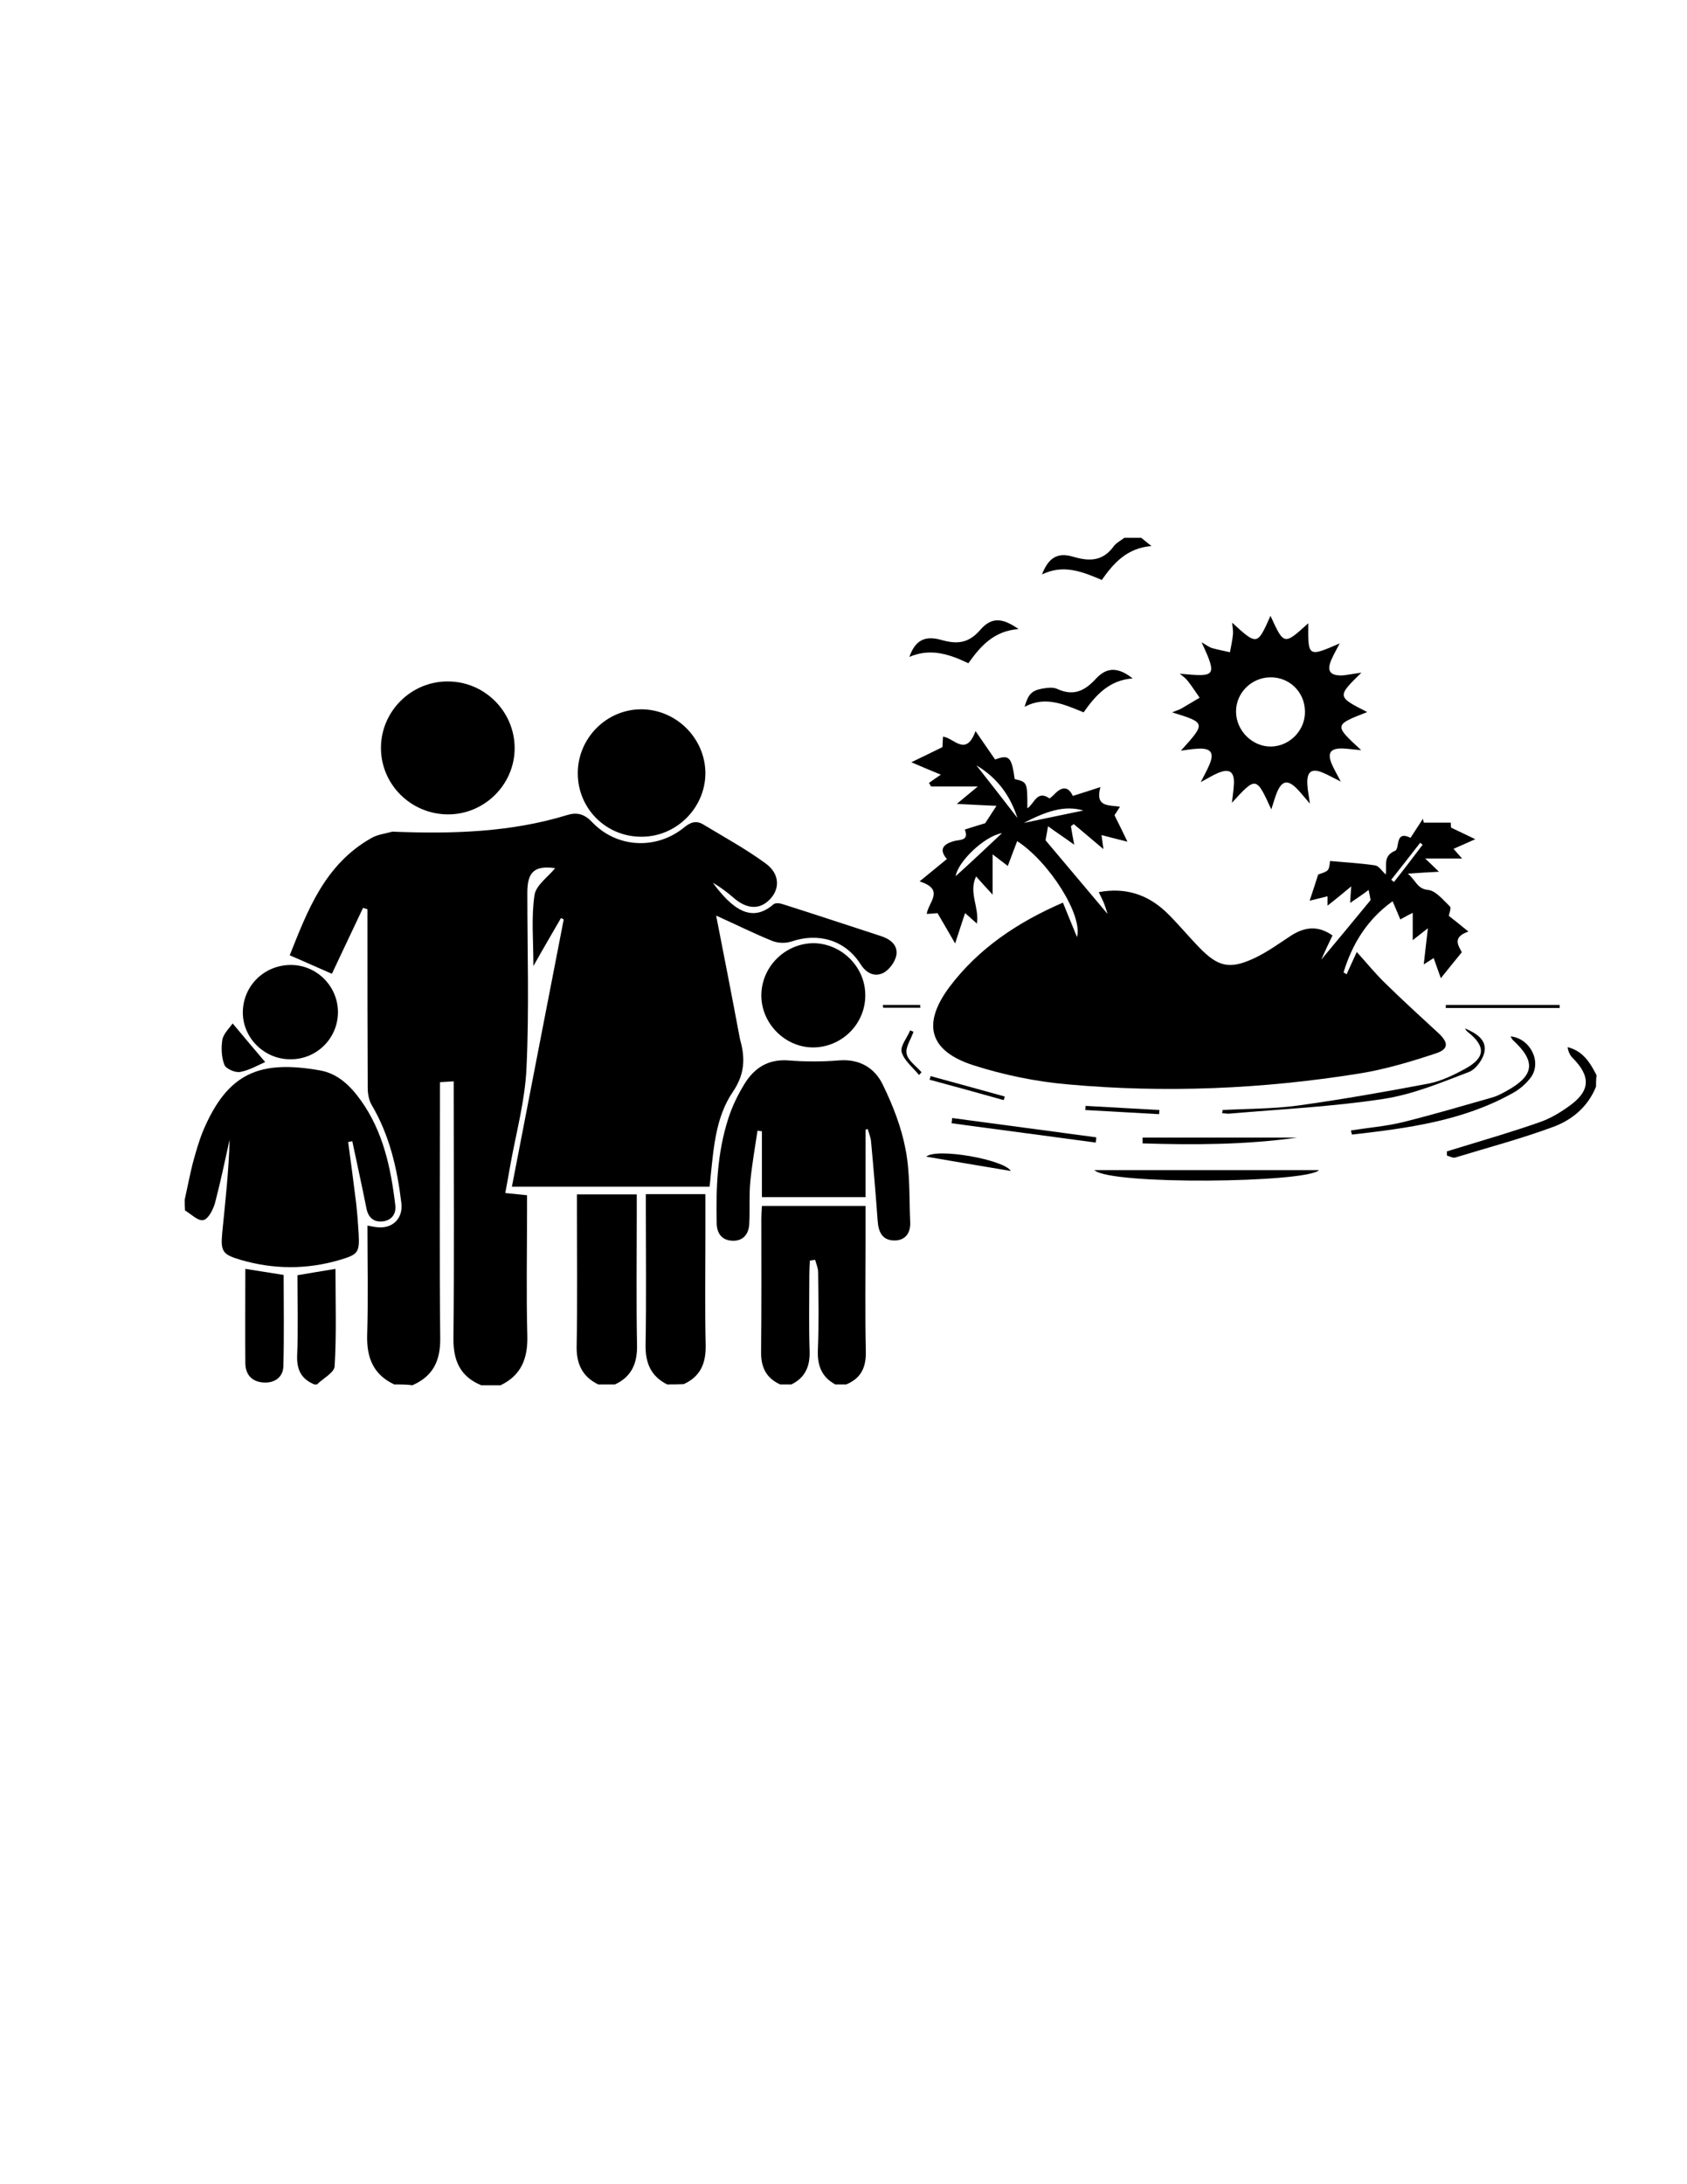 <?xml version="1.0" encoding="utf-8"?>
<!-- Generator: Adobe Illustrator 19.0.0, SVG Export Plug-In . SVG Version: 6.00 Build 0)  -->
<svg version="1.1" id="Calque_1" xmlns="http://www.w3.org/2000/svg" xmlns:xlink="http://www.w3.org/1999/xlink" x="0px" y="0px"
	 viewBox="0 0 612 792" style="enable-background:new 0 0 612 792;" xml:space="preserve">
<g>
	<path d="M143,502c-7.6-3.6-10-9.7-9.8-17.8c0.4-13.1,0.1-26.3,0.1-39.8c1.5,0.3,2.5,0.5,3.6,0.6c5.5,0.6,9.4-3.2,8.7-8.8
		c-1.5-12.5-4.3-24.6-10.8-35.6c-1-1.7-1.4-4.1-1.4-6.1c-0.1-19.8-0.1-39.7-0.1-59.5c0-1.8,0-3.5,0-5.3c-0.5-0.2-1-0.3-1.6-0.5
		c-3.8,8.1-7.7,16.2-11.3,23.9c-5.1-2.2-9.9-4.4-15.3-6.7c6.4-16,12.6-32.9,29.6-42.5c2.2-1.3,5-1.6,7.5-2.3c0.3-0.1,0.7,0,1,0
		c21.2,0.8,42.2,0.2,62.7-6.1c3.7-1.1,6.3-0.2,9.1,2.8c8.9,9.2,23.1,9.9,33.1,1.8c2.4-2,4.5-2.7,7.1-1.1c7.6,4.6,15.5,8.9,22.7,14.2
		c5,3.7,5.1,9.2,1.3,13c-3.6,3.7-8.2,3.5-12.9-0.5c-2.4-2.1-4.9-4-7.7-5.6c6.8,9.2,13.9,14.9,22,7.8c0.7-0.6,2.4-0.4,3.5,0
		c11.7,3.7,23.4,7.6,35.1,11.4c3.6,1.1,6.5,3.2,6,6.9c-0.4,2.5-2.6,5.5-4.8,6.6c-3.1,1.5-6.1,0.2-8.3-3.3c-5.6-8.7-15.3-11.4-25-8.1
		c-2.1,0.7-4.9,0.6-6.9-0.2c-6.7-2.7-13.3-6-20.4-9.2c2.9,14.8,5.7,29.1,8.4,43.5c0.1,0.5,0.2,1,0.3,1.5c1.9,6.7,1.7,12.6-2.7,19
		c-6.1,9-6.9,20-8,30.6c-0.1,1.1-0.2,2.3-0.4,3.7c-23.7,0-47.3,0-71.7,0c6.3-32.4,12.5-64.7,18.8-96.9c-0.3-0.2-0.7-0.4-1-0.5
		c-3.1,5.4-6.3,10.8-10,17.4c0-9.4-0.8-17.7,0.4-25.7c0.5-3.6,5-6.7,7.5-9.8c-7.4-1-10.1,1.2-10.1,8.9c0,21.2,0.7,42.4-0.3,63.5
		c-0.5,11.7-3.7,23.3-5.8,34.9c-0.6,3.4-1.2,6.8-1.9,10.5c2.8,0.3,5.1,0.5,7.9,0.8c0,1.9,0,3.7,0,5.5c0,15.2-0.3,30.3,0.1,45.5
		c0.2,8.2-2.2,14.3-9.7,17.9c-2.3,0-4.7,0-7,0c-7.6-3.1-10.2-8.9-10.1-17c0.3-29.3,0.1-58.6,0.1-88c0-1.6,0-3.2,0-5.2
		c-1.9,0.1-3.3,0.2-5,0.3c0,2.2,0,4,0,5.8c0,29-0.2,58,0.1,87c0.1,8.1-2.5,13.8-10.1,17.1C147.7,502,145.3,502,143,502z"/>
	<path d="M67,435c1-4.4,1.8-8.7,2.9-13.1c1.1-4,2.2-8,3.8-11.9c9-21.3,20.8-25.6,42.2-21.9c6.6,1.1,11.2,5.6,15,10.9
		c8.1,11.3,10.9,24.5,12.5,38c0.4,3.2-1.4,5.6-4.7,5.9c-3.3,0.3-5.2-1.6-5.8-4.9c-1.6-8.1-3.4-16.1-5.1-24.2c-0.5,0.1-1,0.2-1.5,0.3
		c1,7.4,2,14.8,2.9,22.2c0.4,3.6,0.7,7.3,0.9,10.9c0.4,7-0.2,7.7-7,9.7c-12,3.5-24,3.4-35.9-0.1c-6.4-1.9-7.2-3-6.6-9.6
		c1.1-11.2,2.4-22.5,2.7-34c-1.7,7.7-3.3,15.4-5.3,23c-0.7,2.4-2.4,5.8-4.2,6.2c-1.9,0.5-4.5-2.2-6.7-3.5C67,437.7,67,436.3,67,435z
		"/>
	<path d="M283,502c-5.2-2.4-7-6.4-6.9-12c0.2-16,0.1-32,0.1-48c0-1.5,0.1-2.9,0.2-4.7c12.5,0,24.7,0,37.6,0c0,4.2,0,8.3,0,12.4
		c0,13.5-0.2,27,0.1,40.5c0.1,5.7-1.8,9.6-7.1,11.8c-1.3,0-2.7,0-4,0c-4.9-2.7-6.5-6.8-6.3-12.3c0.4-9.5,0.2-19,0.1-28.4
		c0-1.5-0.7-3-1.1-4.5c-0.6,0.1-1.3,0.2-1.9,0.3c-0.1,1.8-0.2,3.5-0.2,5.3c0,9.1-0.2,18.3,0.1,27.4c0.2,5.5-1.5,9.7-6.6,12.2
		C285.7,502,284.3,502,283,502z"/>
	<path d="M242,502c-5.9-3-7.9-7.8-7.8-14.3c0.3-16.5,0.1-32.9,0.1-49.4c0-1.6,0-3.3,0-5.3c7.3,0,14.2,0,21.6,0c0,5.3,0,10.4,0,15.5
		c0,13.1-0.2,26.3,0.1,39.4c0.1,6.6-2,11.3-8,14C246,502,244,502,242,502z"/>
	<path d="M217,502c-5.9-2.9-8-7.7-7.8-14.2c0.3-16.5,0.1-32.9,0.1-49.4c0-1.6,0-3.3,0-5.3c7.3,0,14.2,0,21.7,0c0,2.7,0,5.3,0,7.9
		c0,15.6-0.2,31.3,0.1,46.9c0.1,6.5-2,11.3-8,14.1C221,502,219,502,217,502z"/>
	<path d="M114,502c-4.7-2-6.4-5.3-6.2-10.5c0.4-9.6,0.1-19.2,0.1-29.1c4.6-0.8,9-1.5,13.8-2.3c0,11.9,0.4,23.7-0.3,35.3
		c-0.1,2.3-4.2,4.4-6.4,6.6C114.7,502,114.3,502,114,502z"/>
	<path d="M579,394c-2.9,7.3-8.7,12.1-15.5,14.6c-11.6,4.3-23.7,7.5-35.5,11.1c-0.9,0.3-2.1-0.4-3.1-0.7c0-0.5,0-1,0-1.5
		c1.6-0.5,3.2-1,4.9-1.5c9.5-2.9,19.1-5.7,28.5-9c3.9-1.3,7.6-3.5,10.9-5.9c7.8-5.5,8-10.8,1.2-17.6c-0.9-0.9-1.5-2.3-1.7-3.8
		c5.6,1.4,8.2,5.7,10.5,10.2C579,391.3,579,392.7,579,394z"/>
	<path d="M414,195c1,0.8,2,1.6,3.7,3c-8.7,0.7-13.6,6-18,12.3c-7-3-13.9-5.8-21.7-2c2.3-5.9,5.5-8.2,11.4-6.4
		c6.1,1.8,10.8,1.5,14.7-3.9c0.9-1.2,2.5-2,3.8-3C410,195,412,195,414,195z"/>
	<path d="M489.8,327.4c0.1-2,0.2-3.4,0.4-6c-3.2,2.7-5.7,4.7-8.6,7c0-1.4,0-2.2,0-3.4c-2.1,0.5-4.1,1-6.5,1.6c1.1-3.3,2-6,3.1-9.5
		c3.9-1.3,3.9-1.3,4.3-4.9c5.5,0.5,11,0.8,16.4,1.6c1.3,0.2,2.4,2,3.8,3.3c0.5-3.3-1.1-6.7,3.4-8.6c1.8-0.7-0.2-7.6,5.6-4.7
		c1.6-2.5,3.1-4.7,4.5-6.9c0.1,0.5,0.2,0.9,0.3,1.4c3.1,0,6.2,0,9.8,0c0,0,0,1,0.1,1.8c2.7,1.3,5.3,2.5,8.8,4.2
		c-3.2,1.4-5.4,2.4-7.9,3.5c0.9,1,1.7,1.9,3.1,3.5c-4.8,0-8.6,0-13.4,0c2,1.9,3.1,2.9,5,4.8c-4,0.2-7.1,0.4-11.3,0.7
		c3,2.4,3.3,5.5,7.4,5.9c2.8,0.3,5.5,3.7,7.9,6c0.5,0.5-0.2,2.3-0.4,3.4c2.2,1.7,4.3,3.4,7.1,5.7c-6.3,2.1-3.3,5.5-2.4,7.5
		c-2.6,3.2-4.9,6-7.6,9.4c-0.9-2.5-1.7-4.7-2.6-7.3c-1.1,0.7-2,1.3-3.6,2.3c0.5-4.4,0.9-8.1,1.5-13.1c-2.3,1.8-3.6,2.8-5.5,4.3
		c0-3.4,0-6.4,0-9.9c-1.6,0.8-2.8,1.4-4.5,2.4c-0.9-2.1-1.7-4.1-2.8-6.6c-9.1,6.5-14.6,15.3-17.8,25.8c0.4,0.2,0.7,0.4,1.1,0.7
		c1-2.2,2-4.4,3.7-8.1c3.8,4.2,6.8,7.9,10.2,11.2c6.3,6.2,12.8,12.1,19.3,18.1c3.8,3.5,4,5.9-0.9,7.5c-9.1,3-18.4,5.8-27.9,7.3
		c-35,5.6-70.3,7.1-105.6,3.9c-11.5-1-23.1-3.4-34.1-6.9c-16.2-5.2-18.8-15-8.7-28.5c10.6-14,24.7-23.4,41.1-30.5
		c1.7,4.2,3.3,8.1,5.1,12.5c2.2-7.9-10.1-27.3-21.7-34.8c-1.1,2.8-2.1,5.6-3.4,9c-2.1-1.6-3.5-2.7-5.5-4.2c0,4.7,0,9,0,14.6
		c-2.4-2.6-3.9-4.2-6-6.6c-2.8,5.9,1.2,11.1,0.3,17.1c-1.7-1.5-2.9-2.6-4.3-3.8c-1.1,3.4-2.2,6.6-3.6,11c-2.4-4.1-4.2-7.3-6.4-11
		c-0.7,0.1-2.2,0.2-3.9,0.3c0.5-4.2,6.8-8.8-2.6-11.8c3.7-3,6.7-5.5,9.9-8.1c-3-3.5-1.3-5.4,2.5-6.5c2.1-0.6,5.7,0,4-4.2
		c2.4-0.8,4.9-1.5,7.4-2.3c1.1-1.7,2.5-3.8,4.1-6.3c-4.5-0.2-8.8-0.4-14.4-0.7c2.9-2.4,4.6-3.8,7.6-6.3c-6.6,0-11.8,0-16.9,0
		c-0.3-0.4-0.5-0.9-0.8-1.3c1.3-0.9,2.5-1.8,4.3-3c-3.4-1.4-6.5-2.7-10.7-4.5c4.3-2.1,7.5-3.6,11.3-5.5c0-0.5,0.1-2.1,0.2-3.8
		c4,0.5,8.3,7.5,11.8-2c2.8,4,4.9,7.2,7.1,10.3c5.1-1.9,6-0.9,7.1,7.1c4.6,1.1,4.6,1.1,4.6,10.6c2.5-1.6,3.5-6.8,8-3.6
		c0.1,0.1,1-0.7,1.5-1.2c2.6-2.8,5.1-3.7,7,0.3c3.2-1,6.1-1.9,10-3.2c-2,7.3,2.9,6.5,7.1,7.1c-0.9,1.5-1.6,2.5-2,3.1
		c1.5,3,2.9,5.8,4.7,9.6c-3.7-0.9-6.3-1.6-9.4-2.4c0.2,1.6,0.4,2.8,0.7,5.1c-4.1-3.4-7.4-6.3-10.8-9.1c-0.3,0.3-0.6,0.5-1,0.8
		c0.3,1.8,0.6,3.7,1.2,6.7c-3.6-2.6-6.5-4.5-9.5-6.7c-0.4,2.3-0.7,4.1-0.9,5.1c7.5,8.9,15,17.8,22.5,26.7c-0.3-0.9-0.7-2.3-1.2-3.6
		c-0.5-1.3-1.2-2.6-2-4.3c9.6-1.8,17.5,0.8,24.2,7c4.3,4.1,8.1,8.8,12.3,13.1c6.7,6.9,10.9,8,19.6,4c4.8-2.2,9.2-5.4,13.6-8.3
		c5-3.2,9.8-3.8,15.1-0.1c-1.3,2.7-2.6,5.4-4.1,8.8c6.2-7.4,11.8-14.2,17.9-21.6c0-0.3-0.3-1.7-0.7-3.7
		C494.4,324.3,492.3,325.7,489.8,327.4z M363.5,302.1c-6.5,1.1-16.1,10.5-16.8,15.6C351.9,313,357.9,307.4,363.5,302.1z
		 M354.2,277.5c5.3,6.7,10.1,12.9,14.9,19.1C366.5,288.6,362,282.2,354.2,277.5z M371.4,298.4c8.2-1.7,15.2-3.2,21.6-4.5
		C386,291.8,379.1,294.4,371.4,298.4z M516.1,306.3c-0.3-0.2-0.6-0.5-0.9-0.7c-3.5,4.5-7,9-10.5,13.4c0.3,0.3,0.7,0.5,1,0.8
		C509.2,315.4,512.7,310.8,516.1,306.3z"/>
	<path d="M314,409.6c0,8,0,16.1,0,24.5c-12.7,0-24.9,0-37.6,0c0-8,0-16,0-23.9c-0.5-0.1-1.1-0.1-1.6-0.2c-0.9,6.1-2,12.2-2.6,18.4
		c-0.5,5.1-0.1,10.3-0.4,15.5c-0.2,3.6-2.2,6.1-6,6c-3.7-0.1-5.7-2.4-5.8-6.2c-0.3-12.9,0.2-25.7,4.2-38.1c1.4-4.4,3.5-8.7,5.9-12.6
		c3.5-5.7,8.5-9,15.8-8.5c6.1,0.5,12.4,0.5,18.5,0c7.5-0.6,13,2.8,15.9,8.9c3.6,7.4,6.7,15.3,8.2,23.3c1.7,8.6,1.3,17.6,1.7,26.4
		c0.2,3.9-1.7,6.7-5.7,6.7c-4.3,0-5.8-2.9-6.1-7c-0.7-9.6-1.5-19.2-2.4-28.8c-0.1-1.6-0.8-3.1-1.2-4.6
		C314.5,409.5,314.3,409.5,314,409.6z"/>
	<path d="M493.9,243.9c-8.9,8.7-8.9,8.7,2.1,14.3c-12.1,4.7-12.1,4.7-2.2,13.8c-2.7-0.2-4.7-0.5-6.7-0.6c-4.5-0.1-5.7,1.6-3.9,5.8
		c0.8,1.8,1.8,3.5,3.2,6.2c-2.6-1.3-4.2-2.2-6-3c-4.6-2.1-6.5-0.7-6.1,4.4c0.1,1.8,0.5,3.6,0.9,6.6c-2.1-2.4-3.4-4.1-4.8-5.5
		c-3.2-3.2-5.3-2.9-7.1,1.3c-0.8,1.9-1.3,3.9-2.1,6.3c-5.5-12-5.5-12-14.3-2.4c0.3-2.6,0.6-4.5,0.7-6.3c0.4-5.1-1.6-6.4-6.2-4.3
		c-1.6,0.7-3.2,1.7-5.8,3.1c1.3-2.6,2.3-4.3,3-6c2.1-4.6,0.8-6.5-4.4-6.1c-1.8,0.1-3.5,0.4-5.8,0.7c9.1-10.1,9.1-10.1-3.2-13.9
		c1.5-0.6,2.5-0.9,3.4-1.4c2.2-1.3,4.4-2.6,6.6-3.9c-1.5-2.1-2.8-4.2-4.4-6.2c-0.7-0.9-1.6-1.5-2.8-2.5c12.7,1.1,13.9,1.4,7.9-11.4
		c1.6,0.9,2.6,1.7,3.8,2.1c2.1,0.6,4.3,1,6.5,1.5c0.4-2.2,0.9-4.4,1.1-6.6c0.1-1.3-0.2-2.6-0.3-4.1c9.1,8.3,9.1,8.3,13.9-2.5
		c4.9,10.7,4.9,10.7,13.7,2.7c-0.1,12.3-0.1,12.3,11.4,7.3c-1.2,2.3-2.2,4.1-3,5.9c-1.8,4.1-0.5,5.9,4.1,5.7
		C489.1,244.7,491.1,244.3,493.9,243.9z M460.8,245.6c-6.8,0.1-12.4,5.6-12.4,12.4c0,6.9,5.9,12.8,12.7,12.7
		c6.9-0.1,12.6-6.1,12.3-13C473.2,250.8,467.7,245.5,460.8,245.6z"/>
	<path d="M162.4,295.3c-13.4-0.1-24.2-10.9-24.2-24.1c0-13.3,11-24.2,24.3-24.1c13.3,0,24.2,10.9,24.2,24.2
		C186.7,284.5,175.7,295.4,162.4,295.3z"/>
	<path d="M232.8,303.4c-12.9,0.1-23.2-10.2-23.2-23c0-12.8,10.5-23.3,23.2-23.2c12.5,0.1,22.9,10.4,23.1,22.9
		C256,292.8,245.5,303.4,232.8,303.4z"/>
	<path d="M313.9,360.8c0.1,10.3-8.3,18.8-18.6,19c-10.3,0.2-19.2-8.6-19.1-19c0.1-10.3,8.6-18.7,18.9-18.8
		C305.3,342.1,313.9,350.6,313.9,360.8z"/>
	<path d="M105.7,349.9c9.4,0.1,17,7.9,16.9,17.3c-0.1,9.4-7.8,17-17.3,16.9c-9.6,0-17.5-8-17.2-17.5
		C88.4,357.1,96.2,349.8,105.7,349.9z"/>
	<path d="M89,460.1c4.8,0.8,9.1,1.4,13.9,2.2c0,10.9,0.2,22-0.1,33.1c-0.1,4-3.2,6.2-7.3,5.9c-4.1-0.3-6.4-2.8-6.5-6.9
		C88.9,483.2,89,471.9,89,460.1z"/>
	<path d="M397,424.3c27,0,54.1,0,81.5,0C474.2,428.9,402.9,429.8,397,424.3z"/>
	<path d="M369.5,228.1c-9,0.7-13.8,6.2-18.2,12.4c-6.9-3.3-13.8-5.6-21.4-2.3c2-5.7,5.3-7.9,11.4-6.2c6,1.7,10.1,1.3,14.4-3.7
		C359.8,223.6,363.8,224.1,369.5,228.1z"/>
	<path d="M410.9,246c-8.4,0.6-13.3,5.9-17.8,12.3c-6.9-2.8-13.8-6.1-21.4-2c1.3-4.5,2.5-5.9,6.4-6.6c1.7-0.3,3.9-0.6,5.4,0.1
		c5.7,2.6,9.7,1,13.9-3.5C401.6,241.6,405.8,242,410.9,246z"/>
	<path d="M443.5,402.5c9.1-0.5,18.2-0.4,27.2-1.6c15.9-2.2,31.8-5,47.6-8c4.6-0.9,9.1-3.1,13.3-5.4c7.3-4,7.4-8.1,1-13.2
		c-0.5-0.4-0.9-0.8-1.1-1.4c3.6,1.6,7.6,3.8,7.1,8c-0.3,2.9-3.1,6.8-5.7,7.8c-10.2,3.9-20.5,8.2-31.2,9.8c-18.4,2.8-37,3.7-55.6,5.3
		c-0.9,0.1-1.9-0.1-2.8-0.2C443.5,403.2,443.5,402.9,443.5,402.5z"/>
	<path d="M490.1,409.9c6.3-1,12.7-1.5,18.8-3c10.9-2.7,21.7-5.9,32.6-9c1.7-0.5,3.4-1.4,5-2.3c10.2-5.6,10.8-10.7,2.3-18.5
		c-0.3-0.3-0.5-0.8-0.8-1.3c7.1,0.7,11.4,9.2,7.4,14.8c-1.7,2.3-4.1,4.4-6.7,5.8c-18.1,10.1-38.1,12.7-58.2,15
		C490.3,411,490.2,410.5,490.1,409.9z"/>
	<path d="M84.4,371.1c4.9,5.9,8.4,10,11.8,14c-2.7,1.2-5.8,3-9.1,3.6c-1.8,0.3-5.1-1.1-5.7-2.6c-1.1-2.8-1.2-6.3-0.7-9.3
		C81.2,374.7,83.3,372.7,84.4,371.1z"/>
	<path d="M414.5,412.5c18.7,0,37.4,0,56.1,0c-18.6,2.6-37.3,2.7-56.1,2.1C414.5,413.9,414.5,413.2,414.5,412.5z"/>
	<path d="M397.5,414.3c-17.4-2.3-34.9-4.7-52.3-7c0.1-0.6,0.2-1.3,0.2-1.9c17.4,2.3,34.9,4.7,52.3,7
		C397.7,413.1,397.6,413.7,397.5,414.3z"/>
	<path d="M366.7,424.6c-10.9-1.8-20.8-3.5-30.7-5.2C339.9,416.1,364.3,420.5,366.7,424.6z"/>
	<path d="M524.5,364.4c13.8,0,27.5,0,41.3,0c0,0.4,0,0.7,0,1.1c-13.8,0-27.5,0-41.3,0C524.5,365.1,524.5,364.7,524.5,364.4z"/>
	<path d="M393.8,401c8.9,0.5,17.9,1,26.8,1.5c0,0.5-0.1,1-0.1,1.5c-8.9-0.5-17.8-1-26.8-1.5C393.8,402,393.8,401.5,393.8,401z"/>
	<path d="M337.6,390.2c9,2.5,18,4.9,26.9,7.4c-0.1,0.4-0.2,0.9-0.4,1.3c-9-2.5-17.9-5-26.9-7.4C337.4,391.1,337.5,390.6,337.6,390.2
		z"/>
	<path d="M333.4,389.8c-2.2-2.7-5.4-5.2-6.3-8.3c-0.6-2.2,2-5.2,3.1-7.9c0.4,0.2,0.8,0.4,1.2,0.5c-0.9,2.7-3,5.6-2.5,8
		c0.5,2.5,3.5,4.5,5.4,6.7C334.1,389.1,333.7,389.4,333.4,389.8z"/>
	<path d="M320.3,364.4c4.5,0,9,0,13.5,0c0,0.3,0,0.6,0.1,1c-4.5,0-9,0-13.5,0C320.3,365,320.3,364.7,320.3,364.4z"/>
</g>
</svg>
